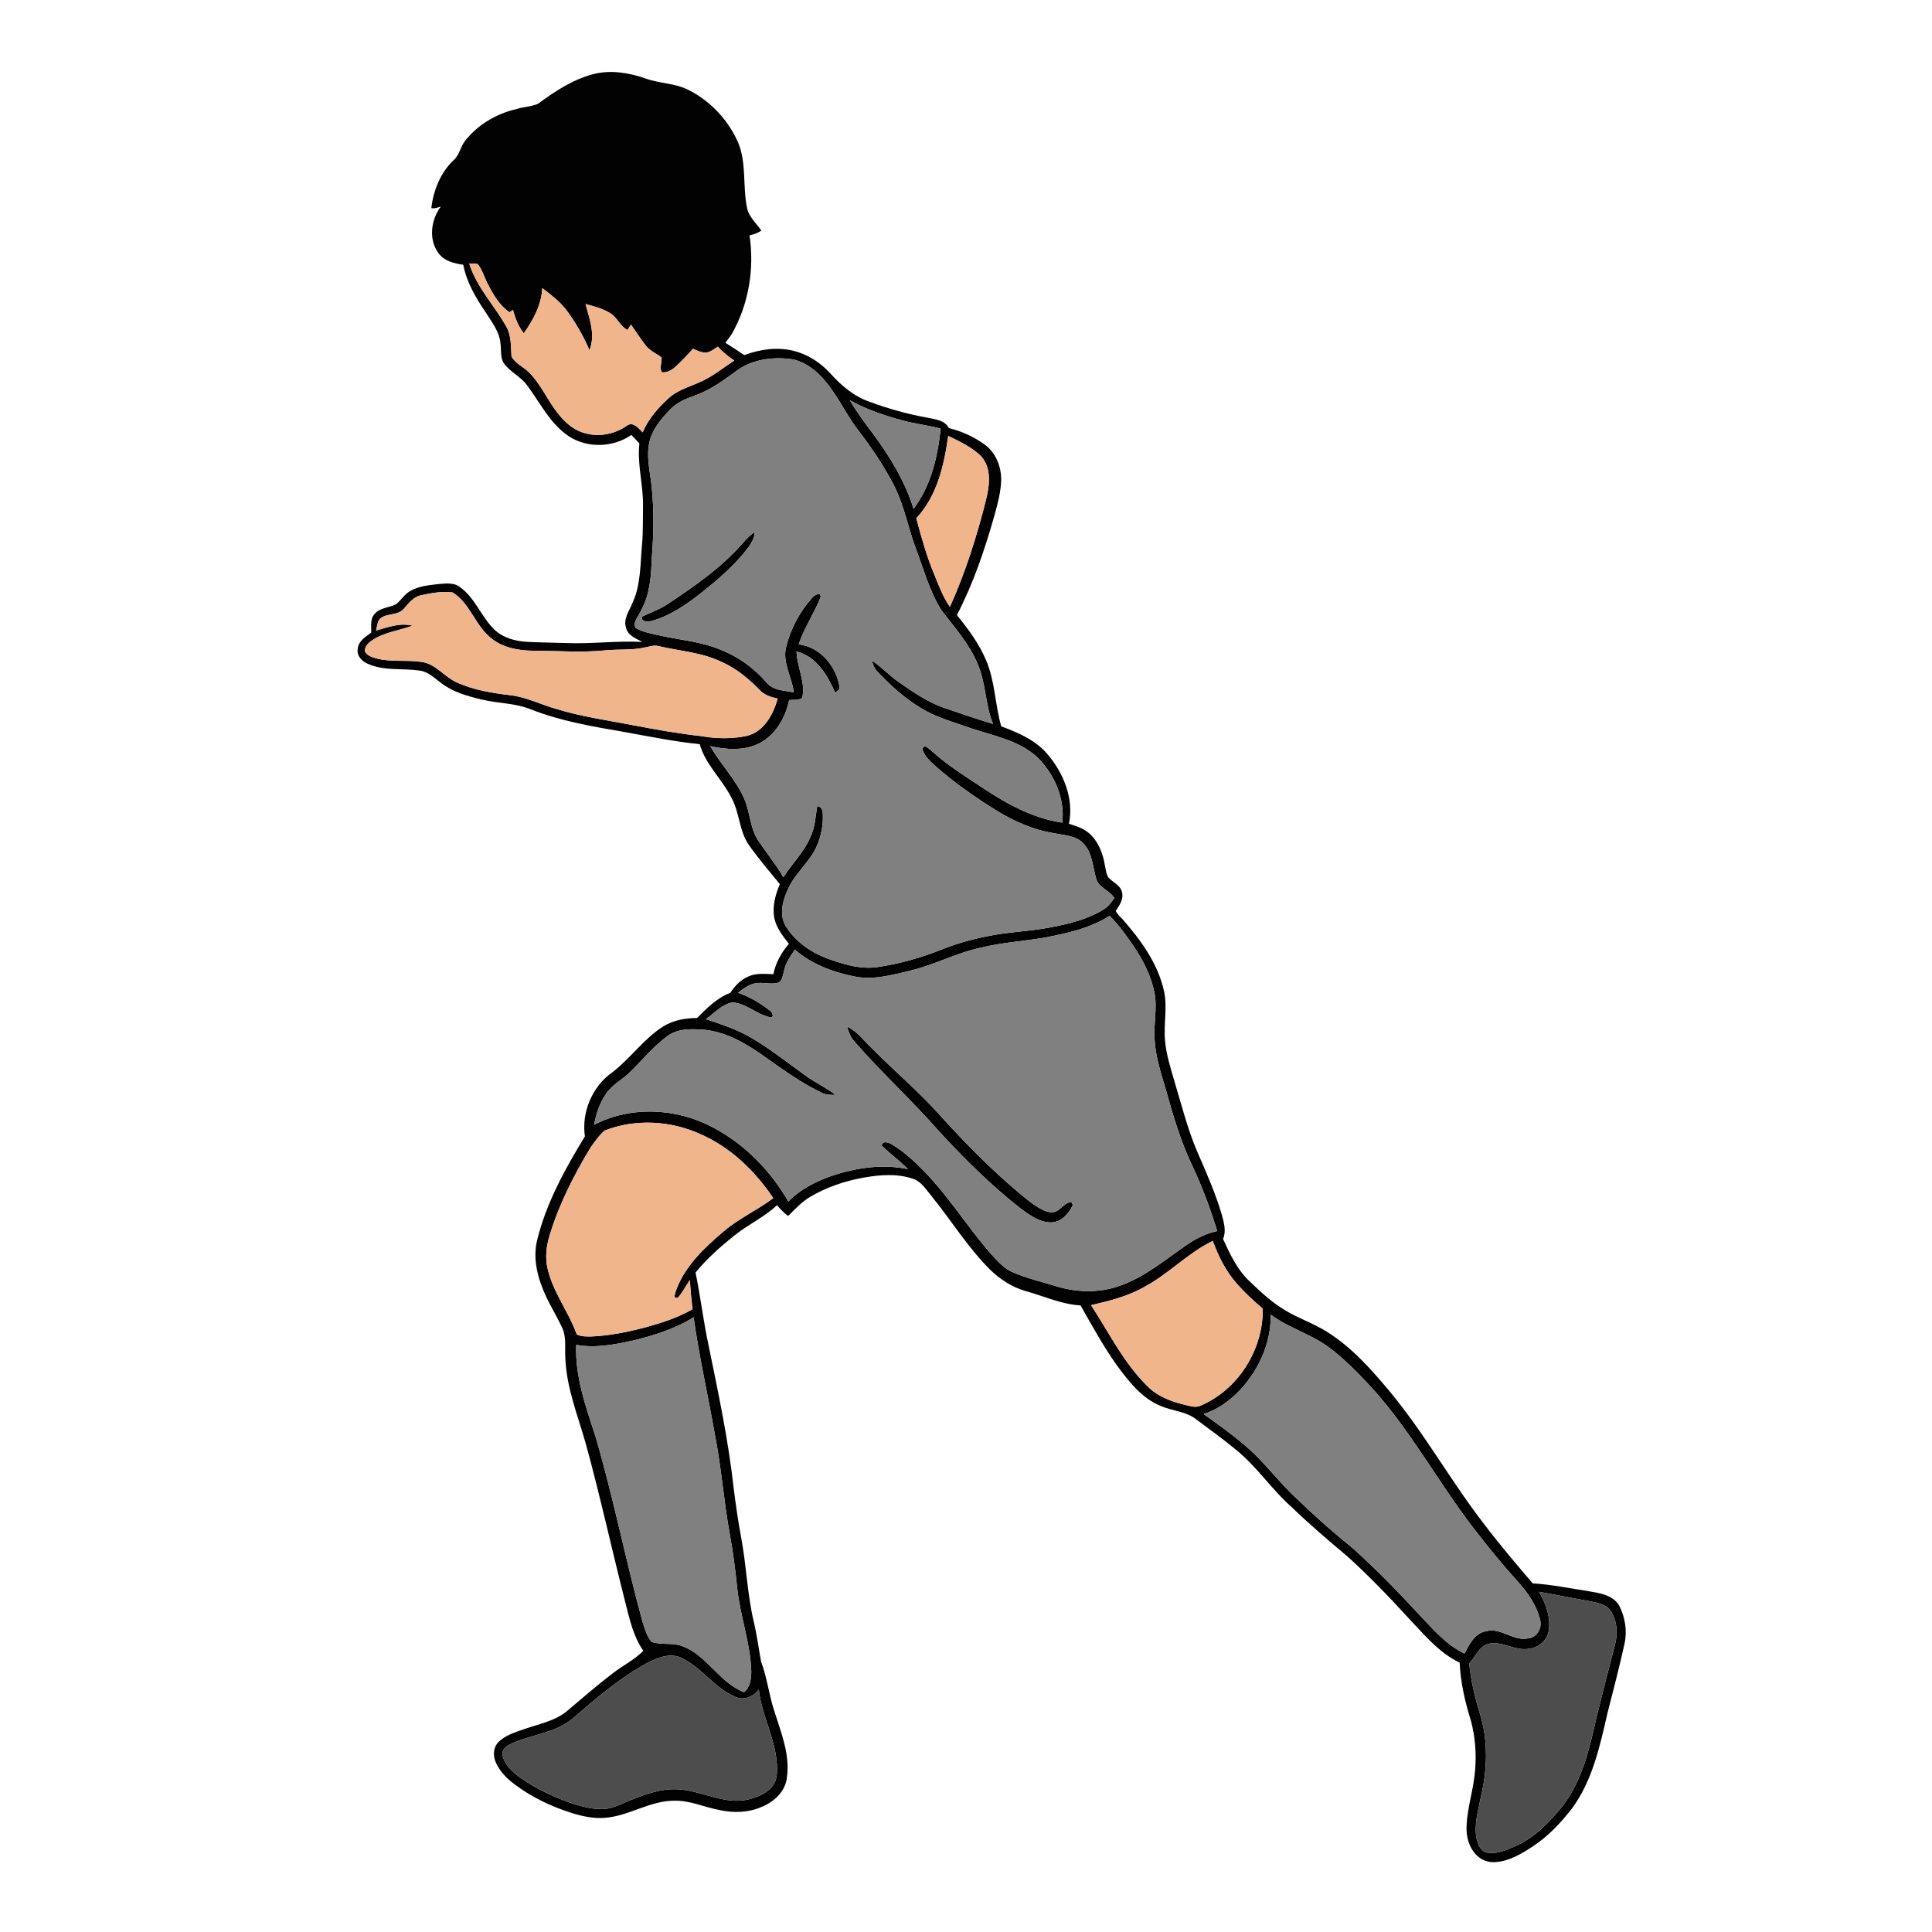 <?xml version="1.0" encoding="UTF-8" ?>
<!DOCTYPE svg PUBLIC "-//W3C//DTD SVG 1.1//EN" "http://www.w3.org/Graphics/SVG/1.1/DTD/svg11.dtd">
<svg width="1000pt" height="1000pt" viewBox="0 0 1000 1000" version="1.1" xmlns="http://www.w3.org/2000/svg">
    <g id="#020202ff">
        <path fill="#020202" opacity="1.00"
            d=" M 307.19 38.36 C 316.21 36.03 325.67 37.66 334.31 40.68 C 341.51 43.28 349.51 43.03 356.40 46.58 C 367.76 52.29 376.96 62.16 382.06 73.78 C 386.44 84.33 384.41 95.96 386.53 106.92 C 387.27 111.96 391.32 115.39 394.09 119.36 C 392.24 120.62 390.14 121.38 387.95 121.78 C 390.56 139.20 387.52 157.52 378.77 172.87 C 377.77 174.46 376.58 175.92 375.45 177.42 C 378.74 179.51 382.02 181.60 385.23 183.80 C 393.26 180.81 402.15 179.48 410.57 181.54 C 417.97 183.34 424.63 187.62 429.74 193.23 C 435.32 199.47 441.94 205.12 449.95 207.91 C 459.69 211.52 469.73 214.35 479.96 216.18 C 484.01 217.09 488.99 217.35 491.10 221.56 C 497.83 223.20 504.24 226.13 509.84 230.23 C 515.60 234.51 518.45 241.94 518.19 248.98 C 517.94 255.00 516.36 260.86 514.76 266.64 C 509.75 284.38 503.81 301.97 495.29 318.36 C 501.12 325.55 506.73 333.08 510.35 341.66 C 515.06 352.55 514.99 364.67 518.25 375.96 C 526.84 379.16 535.73 382.94 541.87 390.01 C 550.36 399.80 556.00 413.33 553.29 426.39 C 556.95 427.53 560.78 428.69 563.71 431.29 C 568.51 435.50 570.90 441.78 571.90 447.95 C 572.38 450.06 572.50 452.39 573.75 454.23 C 576.11 456.82 580.18 458.24 580.82 462.09 C 581.58 465.63 579.30 468.73 577.49 471.53 L 577.81 472.03 C 578.56 473.33 579.61 474.41 580.71 475.44 C 590.28 486.27 599.23 498.46 602.45 512.82 C 604.43 521.44 602.13 530.25 603.06 538.95 C 603.67 545.93 605.86 552.62 607.78 559.31 C 611.44 571.48 614.53 583.85 619.46 595.59 C 624.22 606.50 629.09 617.41 632.45 628.85 C 633.49 632.87 634.82 637.25 633.04 641.28 C 636.55 648.89 640.14 656.79 646.27 662.70 C 652.24 668.48 658.36 674.24 665.59 678.43 C 672.39 682.50 679.99 685.02 686.70 689.26 C 699.45 697.16 709.53 708.52 719.08 719.92 C 737.32 741.82 751.12 766.94 768.59 789.42 C 776.43 799.79 784.91 809.65 793.32 819.56 C 802.95 820.10 812.40 822.11 821.92 823.54 C 827.69 824.54 834.75 825.43 838.03 830.98 C 841.20 836.99 842.31 844.16 840.84 850.83 C 838.19 862.91 835.04 874.88 831.99 886.87 C 828.06 904.06 824.15 922.03 813.37 936.44 C 807.69 943.66 801.29 950.48 793.57 955.56 C 787.66 959.49 781.27 963.33 774.01 963.83 C 770.53 964.12 766.99 962.89 764.49 960.45 C 760.35 956.53 758.79 950.58 759.10 945.03 C 759.52 935.23 762.82 925.84 763.53 916.08 C 764.20 907.64 763.59 899.05 761.39 890.85 C 758.35 881.02 755.95 870.89 755.52 860.58 C 745.06 855.62 737.53 846.50 729.74 838.27 C 719.41 826.96 708.77 815.90 697.43 805.60 C 687.66 797.39 677.92 789.14 668.76 780.25 C 658.25 771.05 650.56 759.07 639.64 750.30 C 633.06 744.82 626.07 739.85 619.23 734.72 C 614.03 730.52 607.06 730.40 601.12 727.85 C 591.12 723.98 584.37 715.12 578.17 706.82 C 571.15 696.91 565.26 686.25 559.31 675.69 C 549.36 675.13 540.28 670.82 530.79 668.24 C 523.69 666.19 517.39 662.03 512.16 656.87 C 500.77 645.39 492.23 631.54 482.10 619.01 C 479.32 615.76 476.98 611.64 472.71 610.20 C 464.43 607.28 455.39 608.06 446.90 609.55 C 437.29 611.30 427.86 614.45 419.44 619.43 C 415.02 622.03 411.54 625.82 407.95 629.40 C 405.78 627.81 403.89 625.89 402.24 623.78 C 395.46 630.07 386.93 633.95 379.78 639.76 C 372.67 645.48 365.79 651.58 360.01 658.67 C 362.62 671.22 364.07 683.99 366.79 696.53 C 371.79 720.96 377.02 745.40 379.74 770.21 C 380.84 779.01 382.12 787.79 383.74 796.51 C 386.36 810.63 386.80 825.08 390.08 839.10 C 391.76 846.02 392.65 853.09 393.94 860.09 C 397.11 868.46 398.01 877.45 400.87 885.92 C 404.32 896.93 408.98 908.14 407.31 919.93 C 406.62 927.13 400.75 932.60 394.35 935.19 C 387.35 938.31 379.36 938.49 371.97 936.78 C 364.28 935.30 356.92 931.82 348.96 932.05 C 336.34 932.00 325.51 940.02 313.05 940.91 C 307.19 941.39 301.37 940.10 295.82 938.37 C 285.33 935.04 275.23 930.26 266.42 923.62 C 262.36 920.60 258.64 916.85 256.59 912.15 C 255.16 908.83 255.25 904.59 257.85 901.87 C 261.50 898.01 266.85 896.61 271.69 894.87 C 279.11 892.27 287.28 890.81 293.48 885.64 C 301.28 879.03 309.02 872.32 317.15 866.11 C 322.32 862.06 328.37 859.19 332.98 854.43 C 327.89 847.20 325.96 838.43 323.82 830.01 C 316.75 802.37 310.69 774.48 303.13 746.97 C 298.98 732.48 293.20 718.18 292.62 702.95 C 292.25 697.88 293.25 692.53 291.18 687.73 C 288.58 681.87 285.11 676.45 282.45 670.62 C 278.34 661.72 275.64 651.64 278.03 641.87 C 282.76 622.59 292.48 605.02 302.75 588.19 C 300.89 575.67 306.59 562.25 316.98 555.00 C 326.35 547.78 333.22 537.68 343.27 531.28 C 348.49 528.04 354.70 526.93 360.77 526.93 C 365.87 521.84 371.13 516.49 378.01 513.89 C 380.37 510.35 383.37 507.04 387.39 505.41 C 391.43 503.52 395.99 504.16 400.30 504.22 C 401.46 498.33 404.47 493.05 408.32 488.51 C 405.12 484.43 401.75 480.14 400.72 474.94 C 399.72 469.02 401.35 463.06 403.63 457.63 C 398.19 450.98 392.61 444.41 387.63 437.41 C 382.49 429.99 382.85 420.40 378.45 412.65 C 373.63 403.12 365.08 395.69 362.18 385.18 C 349.09 383.86 336.20 381.23 323.27 378.89 C 306.91 376.08 290.41 373.29 274.88 367.21 C 266.64 363.81 257.57 364.12 249.02 362.01 C 241.81 360.27 234.42 358.19 228.46 353.60 C 224.91 351.06 221.64 347.59 217.08 347.07 C 208.20 345.81 198.77 347.39 190.36 343.57 C 187.38 342.33 184.59 339.50 185.14 336.02 C 185.39 331.92 189.17 329.59 192.17 327.46 C 192.24 324.25 191.47 320.49 193.82 317.87 C 196.59 314.52 201.30 314.58 204.95 312.79 C 207.54 310.79 209.20 307.75 212.08 306.06 C 216.53 303.38 221.84 302.88 226.90 302.32 C 230.62 302.03 234.89 301.36 238.05 303.88 C 246.01 309.49 249.07 319.36 255.98 325.96 C 260.57 330.23 266.90 331.95 273.03 332.24 C 279.66 332.57 286.31 332.61 292.96 332.83 C 306.16 333.38 319.31 331.58 332.52 332.26 C 329.27 330.52 324.91 329.00 324.04 324.92 C 322.51 320.39 325.68 316.28 327.29 312.27 C 331.74 302.80 331.36 292.13 332.30 281.95 C 332.92 275.32 332.70 268.66 332.82 262.02 C 333.04 251.12 329.71 240.41 330.95 229.49 C 329.55 228.04 328.17 226.59 326.80 225.13 C 316.78 232.09 302.22 232.17 292.57 224.47 C 283.94 217.87 279.17 207.86 272.76 199.37 C 269.52 194.87 264.11 192.61 260.87 188.13 C 258.82 185.15 259.54 181.33 259.06 177.94 C 258.62 171.73 254.53 166.71 251.36 161.63 C 246.23 154.12 241.54 146.09 239.78 137.05 C 235.08 136.35 229.93 135.15 226.98 131.07 C 221.71 123.98 223.04 113.75 228.16 106.94 C 226.55 107.33 224.94 108.12 223.26 107.70 C 224.31 98.56 228.03 89.25 234.85 82.86 C 237.83 80.16 238.33 75.90 240.78 72.83 C 247.41 64.40 257.15 58.75 267.55 56.38 C 271.15 55.20 275.15 55.29 278.58 53.64 C 287.27 47.22 296.59 41.07 307.19 38.36 M 242.88 136.40 C 246.60 148.46 255.56 157.67 261.70 168.42 C 264.73 173.25 264.42 179.05 264.76 184.50 C 266.63 188.08 270.71 189.70 273.51 192.45 C 280.12 198.83 283.50 207.66 289.32 214.66 C 292.95 219.13 297.66 223.10 303.40 224.38 C 310.57 226.20 318.39 224.60 324.42 220.37 C 327.64 217.93 330.53 221.67 332.63 223.77 C 335.53 216.89 340.57 211.12 346.03 206.14 C 351.67 200.94 359.50 199.68 365.97 195.91 C 370.92 193.22 375.33 189.67 380.05 186.62 C 376.97 184.53 374.03 182.22 371.55 179.43 C 369.79 180.56 368.11 181.98 366.01 182.42 C 363.40 182.85 361.01 181.45 358.67 180.56 C 355.81 183.73 352.89 186.85 349.75 189.74 C 347.77 191.52 345.23 193.12 342.45 192.64 C 341.35 190.21 342.58 187.54 342.44 185.01 C 339.73 182.94 336.37 181.65 334.26 178.84 C 331.54 175.33 329.09 171.62 326.57 167.97 C 326.00 168.94 325.41 169.88 324.77 170.80 C 320.94 168.84 319.50 164.35 315.90 162.12 C 311.98 159.72 307.48 158.51 303.07 157.38 C 305.15 165.07 308.34 173.43 305.10 181.28 C 302.00 173.99 298.04 167.08 293.33 160.71 C 289.88 156.09 285.19 152.63 280.68 149.12 C 280.29 157.76 276.01 165.60 271.12 172.52 C 268.27 168.99 266.71 164.69 265.49 160.38 C 265.06 160.70 264.21 161.34 263.78 161.66 C 258.62 158.23 255.45 152.69 252.64 147.34 C 250.76 143.83 249.78 139.80 247.26 136.67 C 245.81 136.40 244.34 136.45 242.88 136.40 M 381.02 192.11 C 374.56 196.84 368.01 201.67 360.43 204.43 C 355.59 206.18 350.58 208.08 346.94 211.87 C 342.96 216.02 339.08 220.53 336.99 225.97 C 334.80 231.78 335.39 238.14 336.26 244.15 C 338.69 258.92 338.58 274.01 337.36 288.90 C 337.05 298.08 336.43 307.67 331.87 315.87 C 330.76 318.78 327.53 321.64 328.86 324.90 C 332.14 327.03 336.11 327.66 339.85 328.57 C 351.03 331.21 362.76 331.87 373.42 336.48 C 382.40 340.09 390.45 345.88 396.71 353.25 C 400.13 357.43 405.97 357.41 410.85 358.32 C 409.92 350.44 404.87 343.03 406.87 334.93 C 409.19 325.49 413.91 316.62 420.39 309.38 C 421.51 308.10 424.80 305.94 424.77 309.08 C 421.42 317.40 416.31 324.96 413.38 333.49 C 424.63 334.85 433.09 345.04 434.58 355.89 C 434.64 357.21 433.03 357.73 432.36 358.67 C 428.34 349.66 422.67 339.70 412.30 337.23 C 412.52 345.35 417.10 353.06 415.22 361.28 C 413.22 362.57 410.71 362.16 408.46 362.34 C 406.61 371.53 401.33 380.59 392.74 384.90 C 384.95 388.71 375.88 388.01 367.64 386.22 C 372.93 395.48 380.64 403.23 385.04 413.02 C 388.35 420.20 388.06 428.68 392.63 435.33 C 396.86 441.62 401.68 447.51 405.52 454.06 C 409.84 446.97 416.17 441.18 419.37 433.40 C 421.86 428.36 422.09 422.69 422.98 417.25 C 424.90 417.25 425.83 419.20 425.86 420.87 C 426.23 426.61 425.11 432.45 422.85 437.74 C 419.31 446.10 411.66 451.78 407.95 460.05 C 405.16 465.92 403.11 473.37 406.70 479.35 C 411.99 487.88 420.75 493.70 430.19 496.79 C 437.81 499.47 445.91 501.75 454.06 500.57 C 465.52 498.91 476.73 495.72 487.48 491.43 C 494.76 488.52 502.32 486.34 510.02 484.81 C 521.22 482.30 532.79 482.18 544.04 479.94 C 553.53 478.10 563.22 475.81 571.46 470.54 C 573.72 469.15 575.29 466.97 576.75 464.82 C 574.33 460.72 568.62 459.60 567.36 454.70 C 565.55 448.70 565.50 441.82 561.08 436.92 C 557.26 432.41 550.86 432.41 545.53 431.26 C 535.05 429.64 525.23 425.26 516.21 419.81 C 505.04 412.88 494.16 405.39 484.32 396.65 C 481.61 394.13 478.57 391.57 477.45 387.91 C 478.06 384.79 480.31 387.11 481.71 388.23 C 489.81 395.72 499.24 401.53 508.39 407.61 C 520.98 416.04 534.61 423.55 549.82 425.78 C 551.29 413.11 545.59 400.21 536.46 391.56 C 526.91 383.06 513.93 380.80 502.19 376.83 C 493.52 373.68 484.39 371.39 476.52 366.40 C 468.18 361.38 460.91 354.80 454.25 347.75 C 452.62 346.17 451.89 343.97 451.22 341.87 C 456.19 345.04 460.13 349.53 464.98 352.87 C 472.58 358.18 480.32 363.58 489.18 366.56 C 497.43 369.35 505.67 372.19 514.00 374.71 C 509.90 364.79 510.37 353.67 506.07 343.81 C 501.78 333.27 494.04 324.76 487.24 315.82 C 481.11 306.02 478.11 294.69 474.04 283.96 C 470.08 273.40 468.12 262.11 463.05 251.96 C 457.75 241.35 450.98 231.56 443.81 222.15 C 438.95 215.82 435.45 208.60 430.82 202.12 C 425.99 195.02 419.47 188.31 410.90 186.11 C 400.71 184.42 389.46 185.77 381.02 192.11 M 439.86 207.12 C 443.53 213.32 447.77 219.15 452.16 224.86 C 460.80 236.63 468.53 249.32 472.85 263.36 C 481.87 251.48 485.36 236.42 486.88 221.85 C 480.44 220.14 473.79 219.42 467.35 217.69 C 457.87 215.11 448.43 212.01 439.86 207.12 M 474.28 268.21 C 476.89 278.14 479.67 288.04 483.66 297.53 C 485.95 303.23 488.14 309.04 491.66 314.13 C 499.66 296.36 505.58 277.71 510.33 258.83 C 512.17 251.37 513.40 242.35 507.80 236.14 C 503.02 231.41 496.78 228.55 490.81 225.63 C 488.67 240.74 485.08 256.75 474.28 268.21 M 218.00 308.11 C 214.03 308.88 211.54 312.20 209.06 315.08 C 205.86 318.89 199.89 317.11 196.44 320.50 C 195.25 322.22 195.19 324.42 194.64 326.39 C 200.70 324.65 207.17 322.19 213.51 323.85 C 206.76 326.37 199.30 327.15 193.14 331.10 C 191.01 332.40 188.85 334.27 188.79 336.98 C 189.88 339.37 192.62 340.19 194.94 340.83 C 202.66 342.84 210.72 341.39 218.52 342.67 C 225.60 343.75 229.90 350.19 236.13 353.07 C 244.96 357.16 254.70 358.70 264.29 359.86 C 272.60 360.83 280.10 364.78 288.08 366.97 C 301.15 371.01 314.73 372.84 328.11 375.45 C 339.68 377.64 351.27 379.72 362.98 381.01 C 370.81 382.39 378.93 382.55 386.72 380.84 C 395.55 378.61 400.25 369.69 402.53 361.57 C 399.02 360.89 395.52 359.68 393.04 356.98 C 387.36 351.15 380.96 345.87 373.44 342.59 C 363.21 337.61 351.68 337.01 340.78 334.40 C 338.52 333.81 336.27 334.65 334.08 335.06 C 327.13 336.70 319.93 335.91 312.89 336.66 C 300.62 337.86 288.29 336.82 275.99 336.81 C 268.45 336.74 260.50 335.39 254.47 330.53 C 246.00 324.09 243.44 312.31 234.29 306.67 C 228.91 305.87 223.30 306.99 218.00 308.11 M 540.54 485.33 C 529.50 487.25 518.25 487.85 507.36 490.61 C 494.88 493.24 483.56 499.52 471.16 502.42 C 461.69 504.67 451.83 507.44 442.06 505.39 C 431.01 503.18 420.02 499.04 411.44 491.55 C 408.97 495.05 406.48 498.70 405.72 503.01 C 405.06 505.01 404.98 507.80 402.69 508.69 C 399.20 509.64 395.55 508.45 392.00 508.82 C 388.11 509.08 385.00 511.70 381.96 513.85 C 388.08 515.93 393.73 519.28 398.77 523.31 C 399.87 524.18 400.93 526.80 398.57 526.53 C 391.68 525.10 386.22 519.23 379.02 518.85 C 373.58 519.91 369.73 524.43 365.37 527.53 C 372.48 529.79 379.58 532.26 386.24 535.67 C 397.25 541.67 407.01 549.63 417.18 556.90 C 422.10 560.43 427.69 562.94 432.44 566.72 C 430.03 566.75 427.53 566.80 425.35 565.63 C 415.09 560.75 405.85 554.07 396.62 547.53 C 386.90 540.57 376.15 534.00 363.97 532.96 C 357.68 532.50 350.67 532.37 345.37 536.34 C 338.15 541.70 332.43 548.73 326.03 554.99 C 322.00 558.98 316.61 561.56 313.50 566.44 C 310.25 571.13 308.59 576.67 307.49 582.21 C 326.66 572.18 350.46 573.52 369.29 583.68 C 385.57 592.31 398.88 606.01 408.06 621.91 C 414.02 615.78 421.73 611.73 429.72 608.90 C 442.53 604.47 456.52 602.28 469.93 605.15 C 465.72 600.76 460.71 597.25 456.40 592.99 C 456.71 590.13 460.02 591.37 461.64 592.34 C 468.18 596.22 473.74 601.53 479.01 606.96 C 491.05 619.48 500.32 634.29 511.58 647.47 C 515.07 651.32 518.45 655.54 523.11 658.03 C 530.48 661.42 538.44 663.19 546.16 665.59 C 556.96 669.00 568.92 669.40 579.65 665.50 C 592.61 660.98 603.17 651.96 614.32 644.29 C 619.06 640.97 624.35 638.43 630.02 637.18 C 626.43 625.52 622.20 614.05 616.95 603.03 C 611.03 590.50 607.08 577.17 603.41 563.84 C 600.87 555.36 598.07 546.83 597.61 537.91 C 597.00 529.90 599.12 521.85 597.56 513.89 C 595.85 505.26 591.80 497.27 586.94 490.01 C 583.09 484.42 579.18 478.81 574.33 474.04 C 564.17 480.54 552.21 483.08 540.54 485.33 M 313.02 585.16 C 310.13 587.50 308.03 590.76 305.82 593.74 C 297.06 608.18 289.30 623.38 284.44 639.61 C 282.73 645.17 282.08 651.16 283.49 656.87 C 286.34 669.03 294.37 679.04 298.53 690.69 C 300.80 691.86 303.46 691.75 305.95 691.76 C 315.46 691.38 324.84 689.45 334.03 687.04 C 342.45 684.74 350.86 682.03 358.45 677.64 C 357.84 672.62 357.34 667.59 357.09 662.55 C 354.94 665.54 353.34 668.93 350.87 671.68 C 347.97 672.42 349.59 669.27 349.97 667.79 C 354.52 655.26 364.51 645.89 374.42 637.46 C 382.31 630.64 391.98 626.43 400.24 620.14 C 390.86 606.21 378.32 593.98 362.81 587.15 C 347.33 580.03 328.97 578.93 313.02 585.16 M 592.81 665.81 C 584.20 670.93 574.39 673.28 564.75 675.57 C 574.13 689.92 581.77 705.72 594.22 717.80 C 599.30 722.83 606.18 725.39 613.00 727.07 C 615.81 727.68 618.85 728.90 621.63 727.47 C 640.97 719.16 653.97 698.32 653.58 677.35 C 648.94 673.36 644.40 669.23 640.35 664.63 C 634.61 658.20 630.68 650.36 627.73 642.31 C 614.98 648.42 605.23 659.14 592.81 665.81 M 657.71 680.44 C 657.92 690.42 654.92 700.25 649.86 708.79 C 643.70 719.05 634.58 728.14 623.00 731.91 C 630.21 737.02 637.40 742.18 644.11 747.94 C 654.37 756.34 661.94 767.43 671.81 776.24 C 680.93 785.16 690.55 793.52 700.44 801.57 C 712.55 812.44 723.90 824.14 734.93 836.10 C 741.91 843.40 748.68 851.47 758.00 855.85 C 760.52 851.15 763.26 845.37 769.12 844.33 C 776.90 842.18 783.26 849.70 791.02 848.00 C 795.32 847.65 798.06 843.07 797.28 839.03 C 795.59 831.15 790.81 824.39 785.50 818.52 C 777.38 809.54 769.73 800.15 762.38 790.54 C 744.18 766.89 730.01 740.23 709.83 718.10 C 702.91 710.70 695.84 703.33 687.68 697.28 C 678.41 690.42 666.96 687.36 657.71 680.44 M 327.09 694.00 C 317.66 696.05 307.88 697.85 298.25 696.09 C 297.57 712.63 303.32 728.35 308.33 743.84 C 317.58 775.44 323.88 807.82 332.61 839.56 C 333.81 843.09 334.76 846.91 337.24 849.80 C 342.23 851.65 347.91 850.05 352.95 851.97 C 365.98 856.61 372.28 871.03 385.12 875.85 C 388.30 873.34 388.86 868.82 388.86 865.03 C 388.40 850.34 383.06 836.40 381.56 821.84 C 380.59 812.61 379.46 803.40 377.76 794.27 C 374.59 776.95 373.39 759.34 369.92 742.07 C 366.42 721.96 361.84 702.04 359.01 681.82 C 349.28 687.91 338.19 691.37 327.09 694.00 M 796.61 823.92 C 800.17 830.14 802.93 837.38 801.50 844.65 C 800.47 849.59 795.82 853.10 790.90 853.46 C 784.06 854.46 777.84 849.52 771.03 850.72 C 765.67 851.63 763.83 857.48 760.47 861.01 C 761.35 869.84 763.36 878.52 766.00 886.98 C 770.33 900.85 769.86 915.83 766.55 929.87 C 765.18 937.05 762.82 944.40 764.30 951.76 C 765.08 954.69 766.44 958.54 769.97 958.94 C 775.04 959.72 779.89 957.50 784.42 955.52 C 794.57 951.03 802.43 942.78 809.22 934.23 C 819.21 921.00 822.84 904.41 826.42 888.55 C 829.54 876.00 832.73 863.48 835.99 850.97 C 837.41 845.16 836.99 838.60 833.51 833.59 C 831.06 830.26 826.68 829.58 822.91 828.80 C 814.12 827.25 805.39 825.45 796.61 823.92 M 334.79 860.85 C 320.75 868.55 308.52 879.03 296.49 889.48 C 287.25 897.27 274.51 897.74 263.97 902.87 C 261.71 903.93 259.40 906.13 260.18 908.89 C 261.35 913.61 265.24 917.04 268.97 919.88 C 278.03 926.29 288.22 931.04 298.82 934.27 C 303.38 935.61 308.14 936.63 312.92 936.30 C 317.81 935.97 322.09 933.37 326.57 931.63 C 334.35 928.55 342.54 925.59 351.05 926.16 C 363.31 926.80 374.86 934.30 387.34 931.38 C 393.65 929.92 401.23 926.29 402.00 919.05 C 403.59 903.49 394.39 889.69 392.75 874.54 C 389.95 878.16 385.12 880.30 380.69 878.33 C 369.70 873.77 363.06 862.74 352.23 857.90 C 346.37 855.48 340.04 858.13 334.79 860.85 Z" />
        <path fill="#020202" opacity="1.00"
            d=" M 384.29 281.32 C 386.16 279.07 388.25 277.01 390.65 275.34 C 390.52 279.86 387.35 283.28 384.72 286.65 C 378.31 294.26 370.69 300.74 362.92 306.91 C 355.27 312.93 347.03 318.66 337.55 321.33 C 335.63 321.90 331.93 322.20 332.17 319.24 C 336.41 317.09 341.00 315.64 345.01 313.02 C 359.02 303.73 373.13 294.03 384.29 281.32 Z" />
        <path fill="#020202" opacity="1.00"
            d=" M 438.46 531.36 C 444.00 533.91 447.47 539.13 451.86 543.14 C 463.13 554.54 475.43 564.90 486.16 576.85 C 499.43 591.53 513.33 605.70 528.55 618.38 C 532.27 621.37 535.96 624.56 540.37 626.51 C 542.58 627.46 545.39 628.07 547.48 626.47 C 549.83 625.04 551.59 622.33 554.55 622.14 C 554.74 622.54 555.12 623.33 555.31 623.73 C 553.19 628.18 549.33 632.69 544.00 632.72 C 537.80 632.72 532.63 628.72 527.88 625.21 C 512.84 613.37 499.18 599.86 486.23 585.79 C 472.12 569.60 456.15 555.14 442.08 538.91 C 440.20 536.77 439.17 534.07 438.46 531.36 Z" />
    </g>
    <g id="#f0b58bff">
        <path fill="#f0b58b" opacity="1.00"
            d=" M 242.88 136.40 C 244.34 136.45 245.81 136.40 247.26 136.67 C 249.78 139.80 250.76 143.83 252.64 147.34 C 255.45 152.69 258.62 158.23 263.78 161.66 C 264.21 161.34 265.06 160.70 265.49 160.38 C 266.71 164.69 268.27 168.99 271.12 172.52 C 276.01 165.60 280.29 157.76 280.68 149.12 C 285.19 152.63 289.88 156.09 293.33 160.71 C 298.04 167.08 302.00 173.99 305.10 181.28 C 308.34 173.43 305.15 165.07 303.07 157.38 C 307.48 158.51 311.98 159.72 315.90 162.12 C 319.50 164.35 320.94 168.84 324.77 170.80 C 325.41 169.88 326.00 168.94 326.57 167.97 C 329.09 171.62 331.54 175.33 334.26 178.84 C 336.37 181.65 339.73 182.94 342.44 185.01 C 342.58 187.54 341.35 190.21 342.45 192.64 C 345.23 193.12 347.77 191.52 349.75 189.74 C 352.89 186.85 355.81 183.73 358.67 180.56 C 361.01 181.45 363.40 182.85 366.01 182.42 C 368.11 181.98 369.79 180.56 371.55 179.43 C 374.03 182.22 376.97 184.53 380.05 186.62 C 375.33 189.67 370.92 193.22 365.97 195.91 C 359.50 199.68 351.67 200.94 346.03 206.14 C 340.57 211.12 335.53 216.89 332.63 223.77 C 330.53 221.67 327.64 217.93 324.42 220.37 C 318.39 224.60 310.57 226.20 303.40 224.38 C 297.66 223.10 292.95 219.13 289.32 214.66 C 283.50 207.66 280.12 198.83 273.51 192.45 C 270.71 189.70 266.63 188.08 264.76 184.50 C 264.42 179.05 264.73 173.25 261.70 168.42 C 255.56 157.67 246.60 148.46 242.88 136.40 Z" />
        <path fill="#f0b58b" opacity="1.00"
            d=" M 474.28 268.21 C 485.08 256.75 488.67 240.74 490.81 225.63 C 496.78 228.55 503.02 231.41 507.80 236.14 C 513.40 242.35 512.17 251.37 510.33 258.83 C 505.58 277.71 499.66 296.36 491.66 314.13 C 488.14 309.04 485.95 303.23 483.66 297.53 C 479.67 288.04 476.89 278.14 474.28 268.21 Z" />
        <path fill="#f0b58b" opacity="1.00"
            d=" M 218.00 308.11 C 223.30 306.99 228.91 305.87 234.29 306.67 C 243.44 312.31 246.00 324.09 254.47 330.53 C 260.50 335.39 268.45 336.74 275.99 336.81 C 288.29 336.82 300.62 337.86 312.89 336.66 C 319.93 335.91 327.13 336.70 334.08 335.06 C 336.27 334.65 338.52 333.81 340.78 334.40 C 351.68 337.01 363.21 337.61 373.44 342.59 C 380.96 345.87 387.36 351.15 393.04 356.98 C 395.52 359.68 399.02 360.89 402.53 361.57 C 400.25 369.69 395.55 378.61 386.72 380.84 C 378.93 382.55 370.81 382.39 362.98 381.01 C 351.27 379.72 339.68 377.64 328.11 375.45 C 314.73 372.84 301.15 371.01 288.08 366.97 C 280.10 364.78 272.60 360.83 264.29 359.86 C 254.70 358.70 244.96 357.16 236.13 353.07 C 229.90 350.19 225.60 343.75 218.52 342.67 C 210.72 341.39 202.66 342.84 194.94 340.83 C 192.62 340.19 189.88 339.37 188.79 336.98 C 188.85 334.27 191.01 332.40 193.14 331.10 C 199.30 327.15 206.76 326.37 213.51 323.85 C 207.17 322.19 200.70 324.65 194.64 326.39 C 195.19 324.42 195.25 322.22 196.44 320.50 C 199.89 317.11 205.86 318.89 209.06 315.08 C 211.54 312.20 214.03 308.88 218.00 308.11 Z" />
        <path fill="#f0b58b" opacity="1.00"
            d=" M 313.02 585.16 C 328.97 578.93 347.33 580.03 362.81 587.15 C 378.32 593.98 390.86 606.21 400.24 620.14 C 391.98 626.43 382.31 630.64 374.42 637.46 C 364.51 645.89 354.52 655.26 349.97 667.79 C 349.59 669.27 347.97 672.42 350.87 671.68 C 353.34 668.93 354.94 665.54 357.09 662.55 C 357.34 667.59 357.84 672.62 358.45 677.64 C 350.86 682.03 342.45 684.74 334.03 687.04 C 324.84 689.45 315.46 691.38 305.95 691.76 C 303.46 691.75 300.80 691.86 298.53 690.69 C 294.37 679.04 286.34 669.03 283.49 656.87 C 282.08 651.16 282.73 645.17 284.44 639.61 C 289.30 623.38 297.06 608.18 305.82 593.74 C 308.03 590.76 310.13 587.50 313.02 585.16 Z" />
        <path fill="#f0b58b" opacity="1.00"
            d=" M 592.81 665.81 C 605.23 659.14 614.98 648.42 627.73 642.31 C 630.68 650.36 634.61 658.20 640.35 664.63 C 644.40 669.23 648.94 673.36 653.58 677.35 C 653.97 698.32 640.97 719.16 621.63 727.47 C 618.85 728.90 615.81 727.68 613.00 727.07 C 606.18 725.39 599.30 722.83 594.22 717.80 C 581.77 705.72 574.13 689.92 564.75 675.57 C 574.39 673.28 584.20 670.93 592.81 665.81 Z" />
    </g>
    <g id="#f11b27ff">
        <path fill="grey" opacity="1.00"
            d=" M 381.02 192.11 C 389.46 185.77 400.71 184.42 410.90 186.11 C 419.47 188.31 425.99 195.02 430.82 202.12 C 435.45 208.60 438.95 215.82 443.81 222.15 C 450.98 231.56 457.75 241.35 463.05 251.96 C 468.12 262.11 470.08 273.40 474.04 283.96 C 478.11 294.69 481.11 306.02 487.24 315.82 C 494.04 324.76 501.78 333.27 506.07 343.81 C 510.37 353.67 509.90 364.79 514.00 374.71 C 505.67 372.19 497.43 369.35 489.18 366.56 C 480.32 363.58 472.58 358.18 464.98 352.87 C 460.13 349.53 456.19 345.04 451.22 341.87 C 451.89 343.97 452.62 346.17 454.25 347.75 C 460.91 354.80 468.18 361.38 476.52 366.40 C 484.39 371.39 493.52 373.68 502.19 376.83 C 513.93 380.80 526.91 383.06 536.46 391.56 C 545.59 400.21 551.29 413.11 549.82 425.78 C 534.61 423.55 520.98 416.04 508.39 407.61 C 499.24 401.53 489.81 395.72 481.71 388.23 C 480.31 387.11 478.06 384.79 477.45 387.91 C 478.57 391.57 481.61 394.13 484.32 396.65 C 494.16 405.39 505.04 412.88 516.21 419.81 C 525.23 425.26 535.05 429.64 545.53 431.26 C 550.86 432.41 557.26 432.41 561.08 436.92 C 565.50 441.82 565.55 448.70 567.36 454.70 C 568.62 459.60 574.33 460.72 576.75 464.82 C 575.29 466.97 573.72 469.15 571.46 470.54 C 563.22 475.81 553.53 478.10 544.04 479.94 C 532.79 482.18 521.22 482.30 510.02 484.81 C 502.32 486.34 494.76 488.52 487.48 491.43 C 476.73 495.72 465.52 498.91 454.06 500.57 C 445.91 501.75 437.81 499.47 430.19 496.79 C 420.75 493.70 411.99 487.88 406.70 479.35 C 403.11 473.37 405.16 465.92 407.95 460.05 C 411.66 451.78 419.31 446.10 422.85 437.74 C 425.11 432.45 426.23 426.61 425.86 420.87 C 425.83 419.20 424.90 417.25 422.98 417.25 C 422.09 422.69 421.86 428.36 419.37 433.40 C 416.17 441.18 409.84 446.97 405.52 454.06 C 401.68 447.51 396.86 441.62 392.63 435.33 C 388.06 428.68 388.35 420.20 385.04 413.02 C 380.64 403.23 372.93 395.48 367.64 386.22 C 375.88 388.01 384.95 388.71 392.74 384.90 C 401.33 380.59 406.61 371.53 408.46 362.34 C 410.71 362.16 413.22 362.57 415.22 361.28 C 417.10 353.06 412.52 345.35 412.30 337.23 C 422.67 339.70 428.34 349.66 432.36 358.67 C 433.03 357.73 434.64 357.21 434.58 355.89 C 433.09 345.04 424.63 334.85 413.38 333.49 C 416.31 324.96 421.42 317.40 424.77 309.08 C 424.80 305.94 421.51 308.10 420.39 309.38 C 413.91 316.62 409.19 325.49 406.87 334.93 C 404.87 343.03 409.92 350.44 410.85 358.32 C 405.97 357.41 400.13 357.43 396.71 353.25 C 390.45 345.88 382.40 340.09 373.42 336.48 C 362.76 331.87 351.03 331.21 339.85 328.57 C 336.11 327.66 332.14 327.03 328.86 324.90 C 327.53 321.64 330.76 318.78 331.87 315.87 C 336.43 307.67 337.05 298.08 337.36 288.90 C 338.58 274.01 338.69 258.92 336.26 244.15 C 335.39 238.14 334.80 231.78 336.99 225.97 C 339.08 220.53 342.96 216.02 346.94 211.87 C 350.58 208.08 355.59 206.18 360.43 204.43 C 368.01 201.67 374.56 196.84 381.02 192.11 M 384.29 281.32 C 373.13 294.03 359.02 303.73 345.01 313.02 C 341.00 315.64 336.41 317.09 332.17 319.24 C 331.93 322.20 335.63 321.90 337.55 321.33 C 347.03 318.66 355.27 312.93 362.92 306.91 C 370.69 300.74 378.31 294.26 384.72 286.65 C 387.35 283.28 390.52 279.86 390.65 275.34 C 388.25 277.01 386.16 279.07 384.29 281.32 Z" />
        <path fill="grey" opacity="1.00"
            d=" M 439.86 207.12 C 448.43 212.01 457.87 215.11 467.35 217.69 C 473.79 219.42 480.44 220.14 486.88 221.85 C 485.36 236.42 481.87 251.48 472.85 263.36 C 468.53 249.32 460.80 236.63 452.16 224.86 C 447.77 219.15 443.53 213.32 439.86 207.12 Z" />
    </g>
    <g id="#2b3dcdff">
        <path fill="grey" opacity="1.00"
            d=" M 540.54 485.33 C 552.21 483.08 564.17 480.54 574.33 474.04 C 579.18 478.81 583.09 484.42 586.94 490.01 C 591.80 497.27 595.85 505.26 597.56 513.89 C 599.12 521.85 597.00 529.90 597.61 537.91 C 598.07 546.83 600.87 555.36 603.41 563.84 C 607.08 577.17 611.03 590.50 616.95 603.03 C 622.20 614.05 626.43 625.52 630.02 637.18 C 624.35 638.43 619.06 640.97 614.32 644.29 C 603.17 651.96 592.61 660.98 579.65 665.50 C 568.92 669.40 556.96 669.00 546.16 665.59 C 538.44 663.19 530.48 661.42 523.11 658.03 C 518.45 655.54 515.07 651.32 511.58 647.47 C 500.32 634.29 491.05 619.48 479.01 606.96 C 473.74 601.53 468.18 596.22 461.64 592.34 C 460.02 591.37 456.71 590.13 456.40 592.99 C 460.71 597.25 465.72 600.76 469.93 605.15 C 456.52 602.28 442.53 604.47 429.72 608.90 C 421.73 611.73 414.02 615.78 408.06 621.91 C 398.88 606.01 385.57 592.31 369.29 583.68 C 350.46 573.52 326.66 572.18 307.49 582.21 C 308.59 576.67 310.25 571.13 313.50 566.44 C 316.61 561.56 322.00 558.98 326.03 554.99 C 332.43 548.73 338.15 541.70 345.37 536.34 C 350.67 532.37 357.68 532.50 363.97 532.96 C 376.15 534.00 386.90 540.57 396.62 547.53 C 405.85 554.07 415.09 560.75 425.35 565.63 C 427.53 566.80 430.03 566.75 432.44 566.72 C 427.69 562.94 422.10 560.43 417.18 556.90 C 407.01 549.63 397.25 541.67 386.24 535.67 C 379.58 532.26 372.48 529.79 365.37 527.53 C 369.73 524.43 373.58 519.91 379.02 518.85 C 386.22 519.23 391.68 525.10 398.57 526.53 C 400.93 526.80 399.87 524.18 398.77 523.31 C 393.73 519.28 388.08 515.93 381.96 513.85 C 385.00 511.70 388.11 509.08 392.00 508.82 C 395.55 508.45 399.20 509.64 402.69 508.69 C 404.98 507.80 405.06 505.01 405.72 503.01 C 406.48 498.70 408.97 495.05 411.44 491.55 C 420.02 499.04 431.01 503.18 442.06 505.39 C 451.83 507.44 461.69 504.67 471.16 502.42 C 483.56 499.52 494.88 493.24 507.36 490.61 C 518.25 487.85 529.50 487.25 540.54 485.33 M 438.46 531.36 C 439.17 534.07 440.20 536.77 442.08 538.91 C 456.15 555.14 472.12 569.60 486.23 585.79 C 499.18 599.86 512.84 613.37 527.88 625.21 C 532.63 628.72 537.80 632.72 544.00 632.72 C 549.33 632.69 553.19 628.18 555.31 623.73 C 555.12 623.33 554.74 622.54 554.55 622.14 C 551.59 622.33 549.83 625.04 547.48 626.47 C 545.39 628.07 542.58 627.46 540.37 626.51 C 535.96 624.56 532.27 621.37 528.55 618.38 C 513.33 605.70 499.43 591.53 486.16 576.85 C 475.43 564.90 463.13 554.54 451.86 543.14 C 447.47 539.13 444.00 533.91 438.46 531.36 Z" />
        <path fill="grey" opacity="1.00"
            d=" M 657.71 680.44 C 666.96 687.36 678.41 690.42 687.68 697.28 C 695.84 703.33 702.91 710.70 709.83 718.10 C 730.01 740.23 744.18 766.89 762.38 790.54 C 769.73 800.15 777.38 809.54 785.50 818.52 C 790.81 824.39 795.59 831.15 797.28 839.03 C 798.06 843.07 795.32 847.65 791.02 848.00 C 783.26 849.70 776.90 842.18 769.12 844.33 C 763.26 845.37 760.52 851.15 758.00 855.85 C 748.68 851.47 741.91 843.40 734.93 836.10 C 723.90 824.14 712.55 812.44 700.44 801.57 C 690.55 793.52 680.93 785.16 671.81 776.24 C 661.94 767.43 654.37 756.34 644.11 747.94 C 637.40 742.18 630.21 737.02 623.00 731.91 C 634.58 728.14 643.70 719.05 649.86 708.79 C 654.92 700.25 657.92 690.42 657.71 680.44 Z" />
        <path fill="grey" opacity="1.00"
            d=" M 327.09 694.00 C 338.19 691.37 349.28 687.91 359.01 681.82 C 361.84 702.04 366.42 721.96 369.92 742.07 C 373.39 759.34 374.59 776.95 377.76 794.27 C 379.46 803.40 380.59 812.61 381.56 821.84 C 383.06 836.40 388.40 850.34 388.86 865.03 C 388.86 868.82 388.30 873.34 385.12 875.85 C 372.28 871.03 365.98 856.61 352.95 851.97 C 347.91 850.05 342.23 851.65 337.24 849.80 C 334.76 846.91 333.81 843.09 332.61 839.56 C 323.88 807.82 317.58 775.44 308.33 743.84 C 303.32 728.35 297.57 712.63 298.25 696.09 C 307.88 697.85 317.66 696.05 327.09 694.00 Z" />
    </g>
    <g id="#4d4d4dff">
        <path fill="#4d4d4d" opacity="1.00"
            d=" M 796.61 823.92 C 805.39 825.45 814.12 827.25 822.91 828.80 C 826.68 829.58 831.06 830.26 833.51 833.59 C 836.99 838.60 837.41 845.16 835.99 850.97 C 832.73 863.48 829.54 876.00 826.42 888.55 C 822.84 904.41 819.21 921.00 809.22 934.23 C 802.43 942.78 794.57 951.03 784.42 955.52 C 779.89 957.50 775.04 959.72 769.97 958.94 C 766.44 958.54 765.08 954.69 764.30 951.76 C 762.82 944.40 765.18 937.05 766.55 929.87 C 769.86 915.83 770.33 900.85 766.00 886.98 C 763.36 878.52 761.35 869.84 760.47 861.01 C 763.83 857.48 765.67 851.63 771.03 850.72 C 777.84 849.52 784.06 854.46 790.90 853.46 C 795.82 853.10 800.47 849.59 801.50 844.65 C 802.93 837.38 800.17 830.14 796.61 823.92 Z" />
        <path fill="#4d4d4d" opacity="1.00"
            d=" M 334.79 860.85 C 340.04 858.13 346.37 855.48 352.23 857.90 C 363.06 862.74 369.70 873.77 380.69 878.33 C 385.12 880.30 389.95 878.16 392.75 874.54 C 394.39 889.69 403.59 903.49 402.00 919.05 C 401.23 926.29 393.65 929.92 387.34 931.38 C 374.86 934.30 363.31 926.80 351.05 926.16 C 342.54 925.59 334.35 928.55 326.57 931.63 C 322.09 933.37 317.81 935.97 312.92 936.30 C 308.14 936.63 303.38 935.61 298.82 934.27 C 288.22 931.04 278.03 926.29 268.97 919.88 C 265.24 917.04 261.35 913.61 260.18 908.89 C 259.40 906.13 261.71 903.93 263.97 902.87 C 274.51 897.74 287.25 897.27 296.49 889.48 C 308.52 879.03 320.75 868.55 334.79 860.85 Z" />
    </g>
</svg>